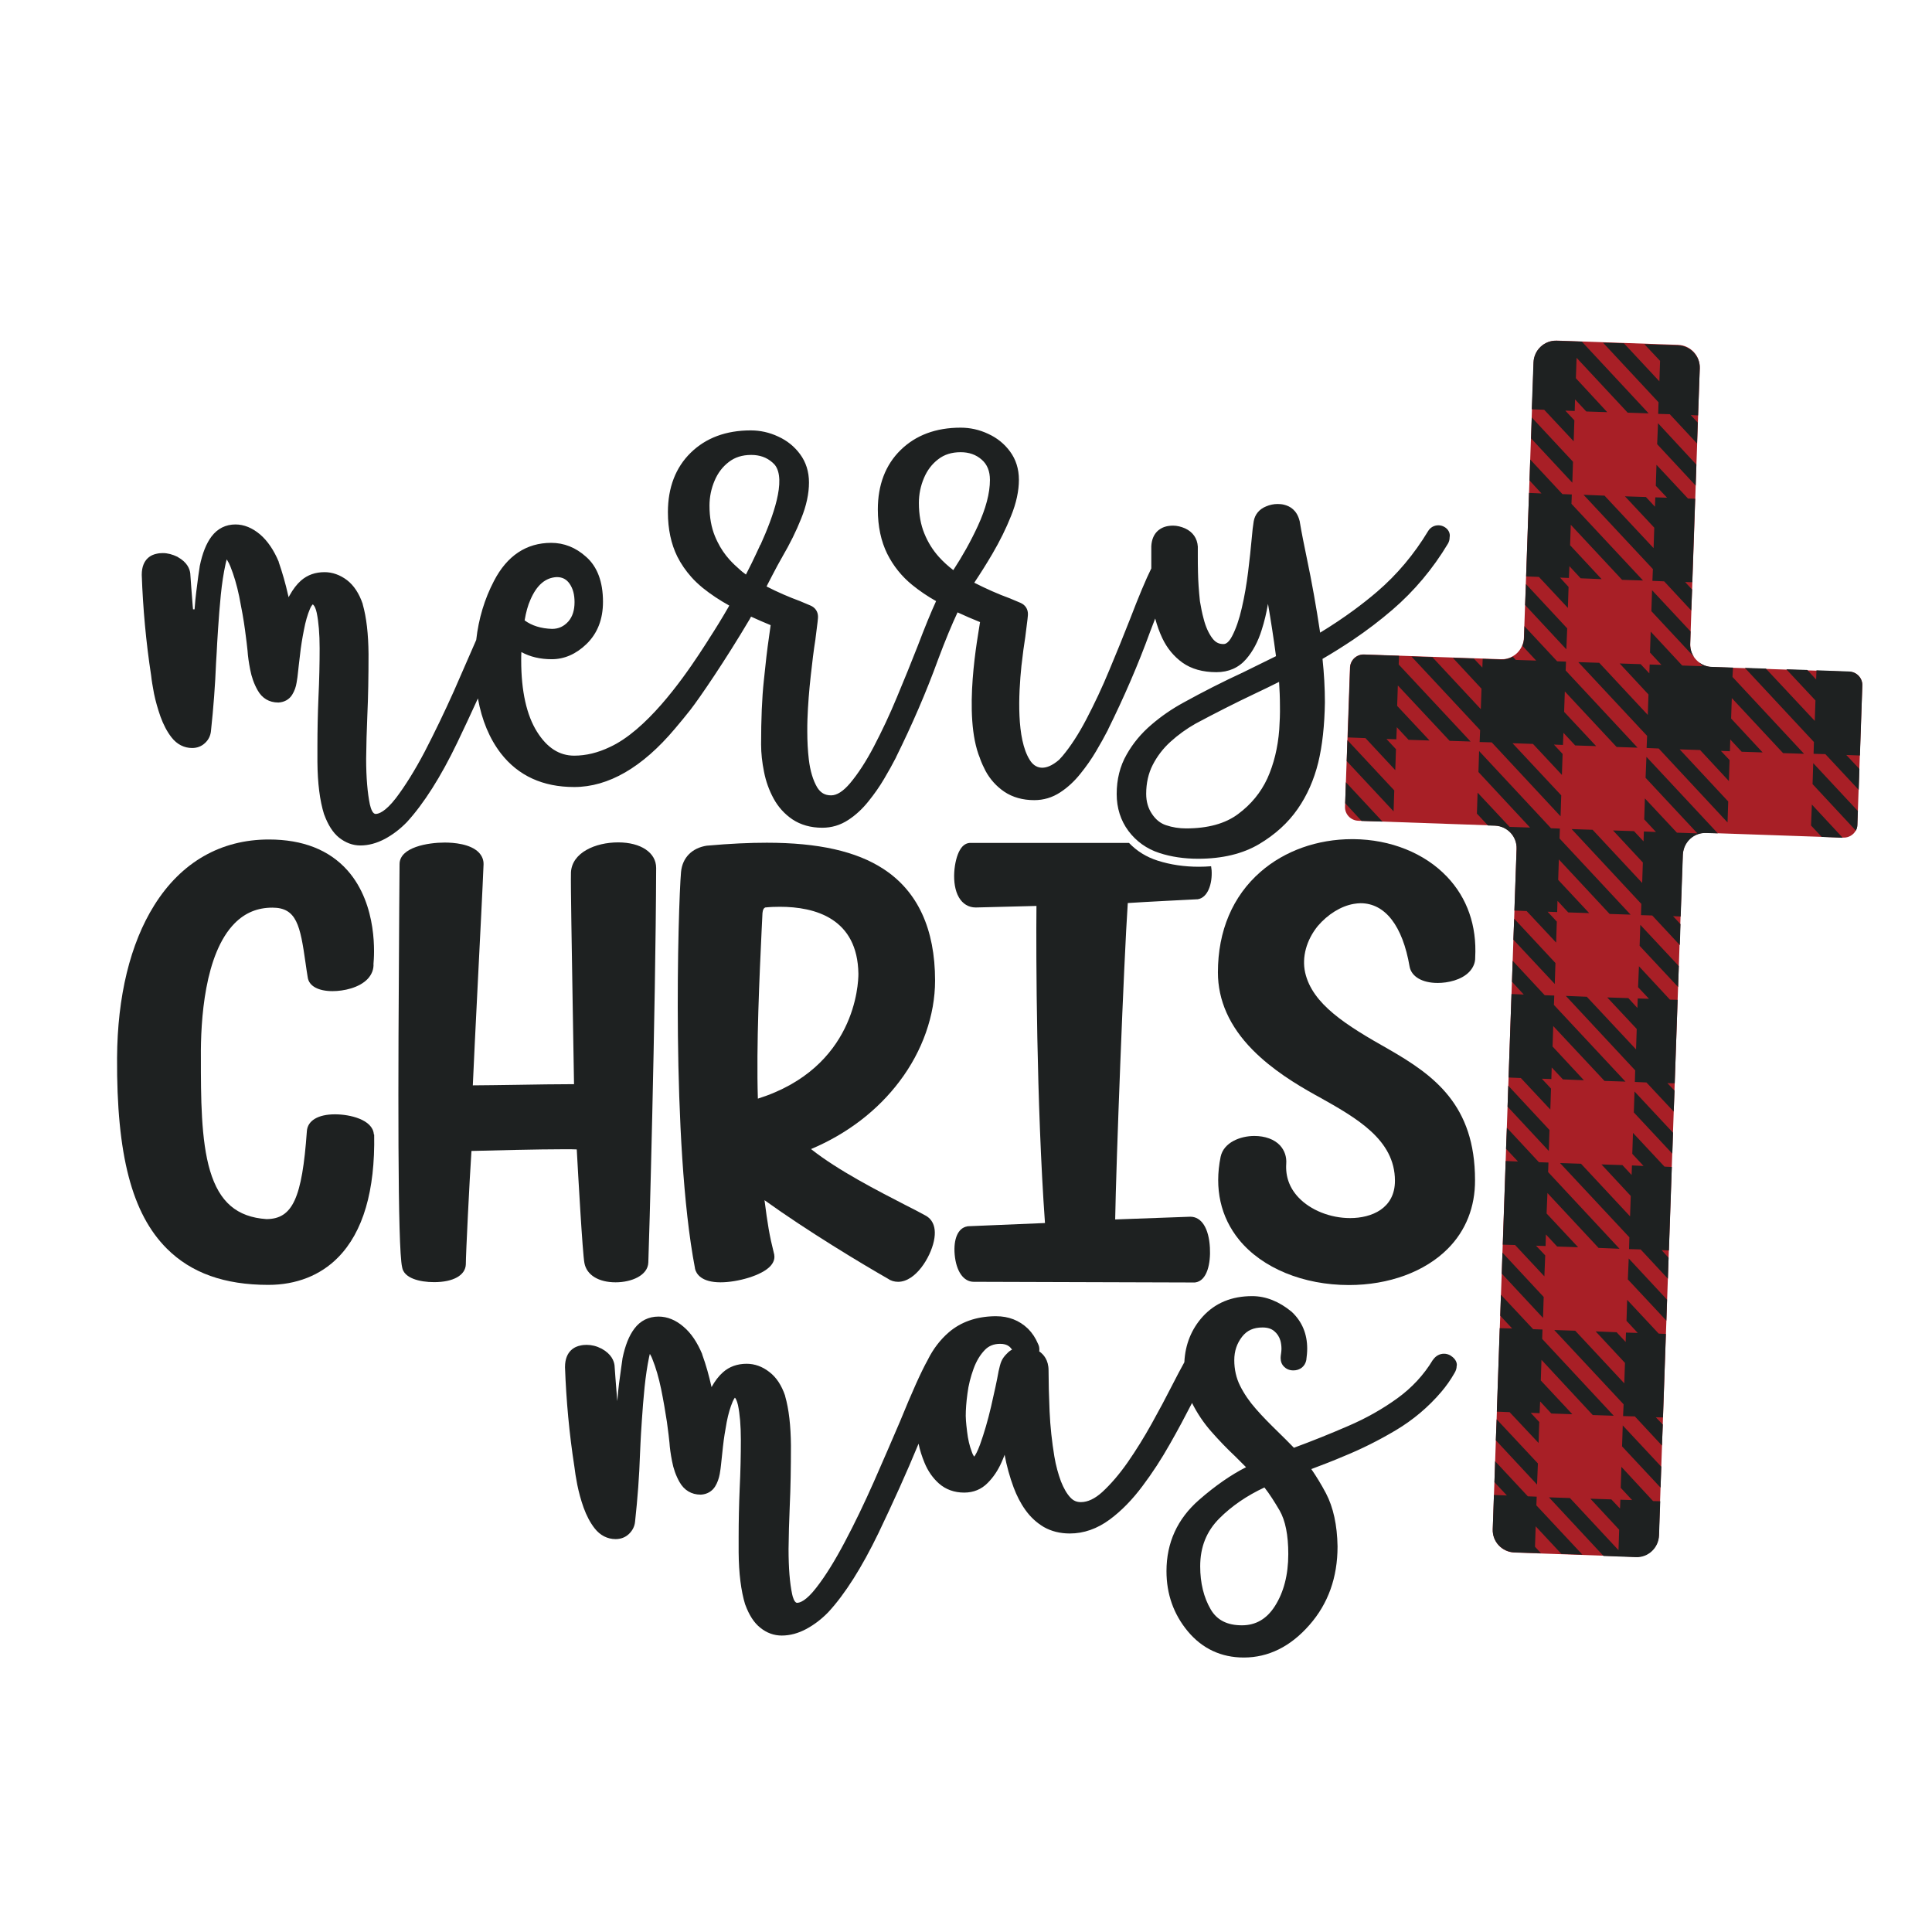 <?xml version="1.0" encoding="utf-8"?>
<!-- Generator: Adobe Illustrator 23.0.3, SVG Export Plug-In . SVG Version: 6.00 Build 0)  -->
<svg version="1.1" id="Layer_1" xmlns="http://www.w3.org/2000/svg" xmlns:xlink="http://www.w3.org/1999/xlink" x="0px" y="0px"
	 viewBox="0 0 1133.9 1133.9" style="enable-background:new 0 0 1133.9 1133.9;" xml:space="preserve">
<style type="text/css">
	.st0{fill:#1E2121;}
	.st1{fill:#A81F26;}
	.st2{fill:#F2F1F2;}
	.st3{fill:#DD353A;}
	.st4{fill:#CFCFCE;}
	.st5{fill:#1D2121;}
	.st6{fill:none;}
	.st7{fill:#AA1F23;}
	.st8{fill:#FDFEFE;}
	.st9{fill:#EE742C;}
	.st10{fill:#BA5234;}
	.st11{fill:#ED1C24;}
	.st12{fill:#C42C3A;}
	.st13{fill:#058743;}
	.st14{fill:#0F4D70;}
	.st15{fill-rule:evenodd;clip-rule:evenodd;fill:#C42C3A;}
	.st16{fill-rule:evenodd;clip-rule:evenodd;fill:#1E2121;}
	.st17{fill:#E8E8E8;}
	.st18{fill:#186634;}
	.st19{fill:#BF2730;}
	.st20{fill:#B47A48;}
	.st21{fill:#3E1E14;}
	.st22{fill:#DBAD5D;}
	.st23{fill:#B84947;}
	.st24{fill:#C3976E;}
	.st25{fill:#9D2023;}
	.st26{fill:#3C2517;}
	.st27{fill:#4A3A31;}
	.st28{fill:#EDAD4F;}
	.st29{fill:#F8C018;}
</style>
<g>
	<path class="st0" d="M851.5,795.7l-0.1-0.1c-1.2-0.7-2.5-1.1-3.9-1.1c-2.5,0-4.8,1.2-6.4,3.5l-0.1,0.1l-0.1,0.1
		c-5.3,8.8-12.3,16.3-20.7,22.4c-8.7,6.3-18.4,11.8-28.9,16.3c-10.6,4.6-21.3,8.9-31.9,12.8c-3.1-3.2-6.3-6.4-9.5-9.5
		c-4.5-4.4-8.9-8.8-12.8-13.3c-3.8-4.3-6.9-8.8-9.3-13.6c-2.2-4.4-3.4-9.5-3.4-15c0-5.3,1.5-9.8,4.6-13.8c2.9-3.7,6.7-5.4,12-5.4
		c2.9,0,5.1,0.7,6.8,2.1c1.8,1.5,3,3.3,3.7,5.7c0.4,1.5,0.6,3.1,0.6,4.7c0,0.8-0.1,1.7-0.2,2.5c-0.2,1.3-0.3,2.2-0.3,2.9
		c0,2.1,0.7,3.9,2.1,5.2c1,1,2.7,2.1,5.4,2.1c3.9,0,6.9-2.4,7.6-6.2l0-0.2c0.3-2.2,0.5-4.3,0.5-6.4c0-8.6-3-15.8-8.9-21.4l-0.1-0.1
		l-0.1-0.1c-7.4-6.1-15.2-9.2-23.2-9.2c-12,0-21.7,4-29,12c-6.6,7.3-10.3,16.3-10.8,26.8c-2,3.6-4.5,8.3-7.3,13.8
		c-3.5,6.9-7.5,14.4-11.9,22.3c-4.4,7.9-9.1,15.5-14.1,22.7c-4.9,7-9.9,12.8-14.9,17.4c-4.3,3.9-8.5,5.9-12.5,5.9
		c-2.5,0-4.4-0.8-6.1-2.6c-2.2-2.3-4-5.5-5.6-9.5c-1.6-4.3-3-9.3-3.9-14.7c-1.4-8.5-2.4-17.4-2.8-26.5c-0.4-9.2-0.6-17.3-0.6-24
		c0-6.1-2.9-9.4-5.5-11.2c0.1-0.4,0.1-0.7,0.1-1.1c0-1.1-0.2-2.1-0.7-3.1c-1.5-3.6-3.5-6.6-5.9-9l-0.1-0.1
		c-5.1-4.9-11.4-7.3-18.7-7.3l-0.9,0c-10.8,0.2-19.8,3.4-26.8,9.4c-5.1,4.4-9.2,9.8-12.3,16c0,0.1-0.1,0.1-0.1,0.2l-0.1,0.2
		c-3.8,6.8-9.1,18.6-16.2,36c-4.7,11-9.9,23-15.4,35.5c-5.5,12.4-11.2,24.3-17,35.2c-5.7,10.8-11.3,19.9-16.7,26.8
		c-6,7.8-9.7,8.9-11.3,8.9c-1.6,0-2.6-3.6-2.9-5.1c-1.4-6.6-2.1-15.5-2.1-26.5c0.1-7.8,0.3-16.3,0.7-25.2
		c0.5-10.5,0.7-22.5,0.7-35.5c-0.1-11.6-1.2-21.4-3.4-29l0-0.1l0-0.1c-2.1-6.2-5.2-10.9-9.3-14c-4.1-3.2-8.6-4.8-13.3-4.8
		c-5.5,0-10.2,1.7-13.9,5c-2.5,2.2-4.7,5.1-6.7,8.7c-1.5-6.8-3.3-13.2-5.5-19.2l0-0.1l0-0.1c-2.9-6.9-6.5-12.3-10.9-16
		c-4.6-4-9.6-6-14.7-6c-5.8,0-10.7,2.4-14.2,7.1c-3.1,4.1-5.4,9.8-7,17.6l0,0.2c-0.4,2.4-1,7.3-2,14.5c-0.4,2.9-0.7,6.4-1,10.2
		c-0.1-0.7-0.1-1.4-0.2-2.1c-0.7-8.9-1.2-15.1-1.4-18.4l0-0.1l0-0.1c-0.3-2.9-1.9-6.9-7.5-10l-0.2-0.1c-2.9-1.5-5.8-2.2-8.7-2.2
		c-1.2,0-2.5,0.1-3.7,0.4c-2.7,0.5-9,2.8-9,12.6l0,0.2c0.7,19.4,2.5,39,5.5,58.3c0.3,2.8,0.9,6.4,1.7,10.6c0.9,4.4,2.1,8.9,3.7,13.4
		c1.7,4.7,3.9,8.9,6.5,12.2c3.2,4.1,7.5,6.3,12.3,6.3c3,0,5.7-1,7.8-3c2-1.9,3.3-4.3,3.6-7.1c1.5-13.8,2.5-27.1,2.9-39.6
		c0.1-1.7,0.2-3.9,0.3-6.6c0.1-2.8,0.4-7.3,0.8-13.4c0.4-6.1,0.9-12.7,1.6-19.5c0.7-6.7,1.6-12.6,2.6-17.4c0.2-0.8,0.3-1.5,0.5-2.1
		c0.4,0.7,1,1.7,1.5,3.1c2,4.9,3.7,10.8,5.1,17.5c1.4,6.9,2.5,13.4,3.4,19.3c0.8,5.9,1.3,10,1.5,12.2c0.2,3.1,0.7,6.7,1.5,10.8
		c0.8,4.4,2.3,8.6,4.4,12.3c2.7,4.8,7,7.4,12.4,7.4l0.2,0c3.5-0.2,6.5-1.9,8.3-4.8c1.3-2.1,2.2-4.6,2.7-7.3c0.4-2.3,0.6-3.9,0.7-4.9
		c0.3-2.6,0.7-6.3,1.2-11.2c0.5-4.7,1.3-9.5,2.2-14.4c0.9-4.7,2.1-8.7,3.5-12c0.6-1.3,1-2,1.3-2.3c0.5,0.4,1.2,1.8,1.8,4.3
		c1.1,5.2,1.7,12.1,1.7,20.5c0,8.8-0.2,18.4-0.7,28.7c-0.4,9.6-0.6,19.1-0.6,28.2l0,9.1c0.1,12.3,1.4,22.6,3.8,30.5l0.1,0.2
		c2.2,6,5.1,10.6,8.8,13.5c3.8,3.1,8.1,4.6,12.6,4.6c4.8,0,9.7-1.3,14.5-3.9c4.6-2.5,8.8-5.7,12.7-9.7l0.1-0.1
		c9.9-10.7,19.7-26.3,29.4-46.3c8.6-18,16.6-35.6,23.6-52.6c0.8,3.9,2,7.6,3.5,11.2c2,4.9,4.9,9,8.5,12.2c4,3.5,9,5.3,14.8,5.3
		c5.4,0,10.1-1.9,13.8-5.7c3.2-3.2,6-7.3,8.1-12.1c0.6-1.4,1.3-2.9,1.8-4.4c1.2,6.5,3,13,5.3,19.2c1.8,4.8,4.1,9.3,6.9,13.2
		c3,4.2,6.6,7.5,10.8,10c4.4,2.5,9.5,3.8,15.3,3.8c8.2,0,16.1-2.8,23.4-8.2c6.9-5.1,13.3-11.7,19.2-19.6c5.8-7.7,11.2-16,16.1-24.7
		c4.8-8.4,9.1-16.5,13-24.1c3,6,6.8,11.7,11.4,16.9c4.4,5,9.1,9.9,14,14.5c2.1,2.1,4.2,4.2,6.3,6.3c-8.7,4.4-18,10.8-27.6,19.2
		c-12.7,11.1-19.1,25.1-19.1,41.8c0,13.5,4.2,25.3,12.5,35.3c8.5,10.2,19.6,15.4,32.9,15.4c14.4,0,27.4-6.4,38.5-19.1
		c11-12.5,16.5-27.9,16.5-46.1c-0.2-12.5-2.5-23-6.8-31.2c-2.8-5.3-5.7-10-8.6-14.2c6.4-2.4,12.9-4.9,19.2-7.6
		c10.3-4.2,20.5-9.3,30.4-15.2c10.1-6,19.1-13.6,26.6-22.4c2.9-3.4,5.6-7.2,7.8-11.1c0.8-1.3,1.3-2.7,1.3-4.1
		C855.3,800.5,854.8,797.8,851.5,795.7z M748.2,942.7c-4.8,7.5-11.2,11.2-19.3,11.2c-8.6,0-14.6-3-18.3-9.3
		c-4.1-7-6.2-15.5-6.2-25.3c0-11.4,3.7-20.6,11.3-28.2c7.2-7.2,16.1-13.3,26.4-18.1c3,3.8,5.9,8.4,8.9,13.5
		c3.4,5.9,5.1,14.5,5.1,25.6C756.1,924.3,753.4,934.6,748.2,942.7z M571.8,854.9c-0.5-0.6-1-1.5-1.4-2.7c-1.4-3.6-2.3-7.6-2.8-11.9
		c-0.7-5.6-0.8-8.2-0.8-9.3c0-3.6,0.3-8,1-13.1c0.6-5,1.9-9.9,3.6-14.6c1.6-4.4,3.8-8.1,6.6-11c2.3-2.4,5.3-3.6,9-3.6
		c2.2,0,3.9,0.5,5.1,1.4c0.7,0.5,1.3,1.2,1.9,2c-1,0.5-2,1.2-2.8,2.1c-1.6,1.5-2.8,3.1-3.5,4.8c-0.6,1.4-1.1,3.4-1.7,6.1l0,0.1
		c-0.9,5.1-2.4,11.9-4.3,20.2c-1.9,8.2-4.1,15.7-6.5,22.4C573.7,851.9,572.5,853.9,571.8,854.9z"/>
	<g>
		<path class="st0" d="M219.4,665.8l0-0.2c-0.8-8.5-14-11.6-22.8-11.6c-9.9,0-16.1,3.7-16.5,9.9c-2.8,39.4-8.4,51.5-23.7,51.6
			c-17.4-1.2-27.6-10-33.1-28.3c-5.4-18-5.4-43.6-5.4-66.3c-0.2-21.9,2.1-61.2,19.9-79.1c6.1-6.1,13.3-9.1,22.1-9.1
			c14.2,0,16.3,10.5,19.4,32.3c0.4,2.8,0.8,5.7,1.3,8.6c0.7,5.1,6.2,8.1,14.6,8.1c6.4,0,15.7-1.9,20.7-7.3c2.3-2.5,3.5-5.6,3.3-8.8
			c0.4-4.2,2.8-34.4-15.3-54.8c-10.7-12-26.2-18.1-46.1-18.1c-28.2,0-51.4,13.3-67.2,38.5c-14.2,22.6-21.7,53.6-21.9,89.7
			c-0.3,56.9,8.7,91.4,29.2,111.9c14.3,14.3,33.8,21.3,59.6,21.3c16.4,0,30.6-5.6,40.9-16.1c14.7-14.9,21.8-39.2,21.2-72.1
			L219.4,665.8z"/>
		<path class="st0" d="M362.8,494.4c-13.4,0-27.1,6-27.7,17.6l0,0.1c-0.2,8.1,0.5,44.6,1,76.8c0.3,19.2,0.7,38.9,0.8,47.4
			c-9.6,0-22.2,0.2-34.4,0.4c-9.4,0.1-18.5,0.3-25,0.3c0.4-10.4,1.7-35.4,2.9-59.8c1.4-28,2.9-57,3.4-69.8c0.1-2.7-0.9-5.1-2.8-7.1
			c-4.9-5-14.6-5.8-20-5.8c-9.8,0-26.5,2.7-26.5,12.7c0,4.2-0.1,13.7-0.2,26.9c-0.7,102.1-1,198,1.7,209.6c1,6.5,10.3,8.8,18.8,8.8
			c11.2,0,18.4-4,18.6-10.5l0-0.2c0-5.5,2.1-48.3,3.3-66.3c12.3-0.3,38.8-1,54.2-1c3.5,0,5.9,0,7.6,0.1c0.8,14.6,3.4,61.2,4.5,66.7
			c1.3,7,8.3,11.3,18.3,11.3c9.3,0,18.9-4,19.2-11.6c0.3-5.2,4.3-147.4,4.6-231.6C385.1,500.4,376.1,494.4,362.8,494.4z"/>
		<path class="st0" d="M527.9,634.7c13.5-17.8,20.9-38.9,20.9-59.2c0-30.3-10.2-52.4-30.3-65.5c-15.9-10.4-38.3-15.4-68.4-15.4
			c-10.2,0-21.3,0.5-34.9,1.7l-0.1,0l-0.1,0c-8.8,1.3-14.5,7-15.3,15.5c-1.7,19.5-5.9,159.2,8.2,232.6l0,0.1l0,0.1c0.7,3,3.7,8,15,8
			c9.9,0,24.4-4,29.4-9.7c2.2-2.5,2.4-4.8,2.1-6.4l0-0.3l-0.1-0.3c-2.8-11.1-3.8-17.6-5.6-31.5c25.3,18.2,57.4,37.5,72.3,46
			c1.8,1.3,3.9,1.9,6.1,1.9c10.2,0,18.9-14.1,21-23.9c2.2-10.2-2.7-13.9-5.1-15.1c-3-1.7-7-3.7-11.5-6
			c-16.1-8.3-39.6-20.3-55.5-32.9C497.3,665.4,515.1,651.7,527.9,634.7z M444.8,644.8c-1-31.1,1-73,2.2-98.7
			c0.2-3.8,0.4-7.3,0.5-10.2c0.2-2.2,0.8-2.9,1.6-3.3c2.9-0.3,5.8-0.4,8.6-0.4c20.7,0,45.6,6.8,46.1,39.3
			C503.8,577.3,502.1,626.7,444.8,644.8z"/>
		<path class="st0" d="M794.5,530.5c1.3-0.2,2.7-0.4,4-0.4c14.4,0,24.7,13.2,28.8,37.2c1.1,5.9,7.4,9.6,16.5,9.6
			c5.9,0,13.9-1.7,18.5-6.5c2.3-2.4,3.6-5.4,3.5-8.5c1-18.6-4.7-34.9-16.5-47.3c-13.2-13.9-33.1-21.9-54.9-22.1c-0.3,0-0.5,0-0.8,0
			c-20.4,0-39.6,6.8-53.8,19.2c-16.3,14.2-25,34.6-25,59c0,16.4,6.8,31.7,20.3,45.4c11.5,11.7,25.7,20.3,36.8,26.5l2.2,1.2
			c21.9,12.3,44.6,25,44.6,49.2c0,16.2-13.6,21.9-26.3,21.9c-11.6,0-23.2-4.6-30.3-12.1c-5.3-5.6-7.7-12.3-7.2-19.8
			c0.3-4.1-1-7.8-3.6-10.7c-3.3-3.6-8.8-5.6-15.1-5.6c-8.3,0-18,3.8-19.8,12.2c-3.8,18.6,0,35.4,10.8,48.7
			c13.6,16.7,37.8,26.6,64.5,26.6c23.4,0,44.6-7.8,58-21.3c10.6-10.6,16.1-24.6,16-40.3c0-44-23.9-61.4-50.7-76.8
			c-25.2-14.2-44.8-26.5-49-45c-2-9,0.7-19,7.4-27.3C779.3,536.6,787,531.8,794.5,530.5z"/>
		<path class="st0" d="M702.4,527.8l0.2,0l0.2,0c6.1-0.8,8.8-9.2,8.3-17c-0.1-0.8-0.2-1.6-0.3-2.4c-2.3,0.2-4.7,0.3-7.2,0.3
			c-8.6,0-16.7-1.2-24.2-3.6c-6.6-2.1-12.2-5.6-16.8-10.4h-93c-1.8,0-4.3,0.7-6.3,4.3c-3.3,5.7-5.2,19.7-0.5,27.7
			c2.2,3.8,5.7,5.9,9.8,5.9c0.1,0,0.2,0,0.3,0l35.4-0.9c-0.3,27.7,0,116.5,5,186.1l-45.4,1.9l-0.3,0.1c-5.3,0.9-8.1,7.3-7.3,16.5
			c0.9,9.9,5.2,16,11.2,16c0.2,0,0.3,0,0.5,0c7.3,0,127.5,0.4,128.9,0.4h0.2l0.2,0c7.3-0.8,9.3-11.5,8.8-20.4
			c-0.6-11.4-4.9-18.2-11.5-18.2h-0.1l-44,1.6c0.5-31.5,5.1-152.4,7.4-185.7C672.3,529.3,696.6,528.1,702.4,527.8z"/>
	</g>
	<path class="st0" d="M847.8,309.3c-1.2-0.7-2.4-1-3.6-1c-2.6,0-4.8,1.3-6.1,3.5c-8.1,13.4-18.1,25.4-29.9,35.5
		c-4.3,3.7-8.9,7.3-13.5,10.7c-6.4,4.7-13,9.1-19.9,13.3c-2.3-15.3-4.9-29.8-7.7-43.1c-1.7-8.2-3.2-15.6-4.3-22.2l0-0.2l-0.1-0.2
		c-1.6-6.3-5.7-8.5-8.8-9.3c-1.4-0.4-2.8-0.5-4.1-0.5c-2.3,0-4.6,0.5-6.7,1.4c-4,1.6-6.6,4.7-7.3,8.8c-0.4,2.3-0.8,5.7-1.2,10.4
		c-0.5,5.6-1.2,12.1-2.1,19.4c-0.9,7.2-2.1,14.3-3.7,21.1c-1.5,6.6-3.4,12.1-5.7,16.5c-2.4,4.6-4.4,4.6-5.1,4.6
		c-2.7,0-4.6-1-6.4-3.3c-2.2-2.9-4-6.8-5.2-11.6c-0.9-3.2-1.5-6.5-2.1-9.9c0-0.2-0.1-0.5-0.1-0.7c-0.6-5.8-1-11.4-1.1-16.7
		c-0.1-3.5-0.1-6.6-0.1-9.3v-5.6l0-0.1c-0.3-4.8-2.9-8.6-7.5-10.7c-2.3-1-4.7-1.6-7-1.6c-1.7,0-3.3,0.2-4.9,0.7
		c-2.8,0.9-7.5,3.6-7.9,11.4l0,0.1v9.5c0,1.1,0,2.2,0,3.4c-3.3,6.7-7.4,16.5-12.5,29.8c-3.7,9.5-7.8,19.5-12.1,29.8
		c-4.2,10.2-8.8,19.9-13.5,28.9c-4.6,8.8-9.3,16-14,21.6c-0.7,0.8-1.4,1.5-2,2.2c-8.3,7.2-14.2,5.2-17.3,0
		c-7.7-12.3-6.6-37.9-4.8-55.3c0,0,0,0,0,0c0-0.2,0.1-0.4,0.1-0.7c0.7-6.3,1.4-11.4,1.9-14.4c0.1-0.7,0.2-1.4,0.3-2l0-0.1
		c1.3-9.9,1.5-12.1,1.5-13c0-3-1.6-5.4-4.4-6.6l-5.7-2.4l-0.2-0.1c-7.2-2.6-14.3-5.8-21.2-9.3c3.6-5.4,7.2-11.1,10.6-16.9
		c4.4-7.5,8.1-15,11-22.3c3.1-7.6,4.6-14.8,4.6-21.2c0-6.4-1.8-12-5.2-16.6c-3.3-4.5-7.6-8-12.9-10.4c-5.1-2.4-10.5-3.6-16.1-3.6
		c-14.5,0-26.3,4.4-35.2,13.1c-8.9,8.7-13.4,20.5-13.4,34.9c0,10,1.9,18.7,5.5,26c3.6,7.2,8.6,13.4,14.8,18.4
		c4.2,3.4,8.9,6.6,13.9,9.4c-3,6.5-6.6,15.3-10.9,26.6c-3.7,9.5-7.8,19.5-12.1,29.8c-4.2,10.2-8.8,19.9-13.5,28.9
		c-4.6,8.8-9.3,16-14,21.6c-4,4.7-7.7,7.1-11.1,7.1c-3.7,0-6.2-1.5-8.2-4.7c-2.4-4.1-4.1-9.6-4.9-16.4c-0.6-5.1-0.9-10.6-0.9-16.5
		c0-2.3,0-4.7,0.1-7.1c0.3-8.5,1-17,1.9-25.2c0.9-8.3,1.8-15.6,2.8-21.8l0-0.1c1.3-9.9,1.5-12.1,1.5-13c0-3-1.6-5.4-4.4-6.6
		l-5.7-2.4l-0.2-0.1c-6.8-2.5-13.5-5.4-19.9-8.7c0.3-0.5,0.5-1,0.7-1.4c1-1.9,1.9-3.7,2.8-5.4c2.1-4.1,4-7.5,5.3-9.8
		c0.2-0.3,0.4-0.6,0.5-0.9c4.4-7.5,8.1-15,11-22.3c3.1-7.6,4.6-14.8,4.6-21.2c0-6.4-1.8-12-5.2-16.6c-3.3-4.5-7.6-8-12.9-10.4
		c-5.1-2.4-10.5-3.6-16.1-3.6c-14.5,0-26.3,4.4-35.2,13.1c-8.9,8.7-13.4,20.5-13.4,34.9c0,10,1.9,18.7,5.5,26c2.2,4.4,5,8.4,8.2,12
		c2,2.3,4.3,4.4,6.7,6.4c4.7,3.8,10,7.3,15.6,10.4c0,0,0,0,0,0c-0.1,0.2-0.2,0.4-0.3,0.6c-3.9,6.8-7.8,13.1-11.5,18.8l0,0
		c-0.1,0.1-0.1,0.2-0.2,0.3c-0.1,0.2-0.3,0.4-0.4,0.7c-1.2,1.8-3,4.7-5.4,8.3c-10.4,15.7-31.1,44.7-52.4,54.4
		c-6.9,3.3-13.9,5-20.8,5c-8.7,0-15.9-4.6-21.8-14c-6.1-9.7-9.3-23.8-9.3-41.9c0-1.7,0-3.3,0.1-4.9c5.1,2.8,11.1,4.2,17.8,4.2
		c7.4,0,14.3-3,20.4-8.9c6.5-6.3,9.7-14.6,9.7-24.8c0-11.7-3.3-20.6-9.9-26.4c-6.1-5.5-13-8.2-20.5-8.2c-14.5,0-25.9,7.5-33.6,22.4
		c-5.5,10.5-9,22.1-10.4,34.6c-4.1,9.5-8.5,19.5-13.1,30c-5.6,12.5-11.4,24.5-17.2,35.7c-5.8,11-11.5,20.1-16.9,27.2
		c-6.2,8-10.1,9.2-11.8,9.2c-1.8,0-2.8-3-3.4-5.5c-1.4-6.7-2.2-15.8-2.2-26.9c0.1-7.9,0.3-16.5,0.7-25.5c0.5-10.7,0.7-22.7,0.7-35.9
		c-0.1-11.7-1.2-21.5-3.4-29.2l0-0.1l0-0.1c-2.1-6.2-5.2-10.9-9.2-14c-4.1-3.1-8.6-4.7-13.2-4.7c-5.4,0-10,1.6-13.8,4.9
		c-2.5,2.2-4.7,5.1-6.7,8.7l-0.6,1.1l-0.3-1.2c-1.5-6.8-3.4-13.3-5.5-19.4l0-0.1l0-0.1c-2.9-6.9-6.6-12.3-10.9-16
		c-4.6-3.9-9.5-5.9-14.5-5.9c-5.7,0-10.5,2.4-14,7c-3.1,4.1-5.4,9.8-7,17.6l0,0.2c-0.4,2.4-1.1,7.3-2,14.7c-0.4,3-0.7,6.4-1,10.3
		l-0.9,0l-0.2-2.1c-0.7-9-1.2-15.3-1.4-18.6l0-0.1l0-0.1c-0.3-2.8-1.8-6.7-7.4-9.8l-0.1-0.1c-2.9-1.4-5.8-2.2-8.6-2.2
		c-1.2,0-2.5,0.1-3.7,0.4c-2.6,0.5-8.7,2.7-8.7,12.3l0,0.2c0.7,19.6,2.5,39.4,5.5,58.9c0.3,2.9,0.9,6.4,1.7,10.7
		c0.9,4.4,2.2,8.9,3.8,13.5c1.7,4.7,3.9,8.9,6.5,12.2c3.2,4.1,7.4,6.2,12.1,6.2c2.9,0,5.5-1,7.5-2.9c2-1.8,3.2-4.2,3.5-6.9
		c1.5-13.9,2.5-27.4,3-40c0.1-1.7,0.2-3.9,0.4-6.7c0.1-2.8,0.4-7.3,0.8-13.6c0.4-6.2,0.9-12.8,1.6-19.8c0.7-6.8,1.6-12.7,2.7-17.7
		c0.2-0.8,0.3-1.5,0.5-2.1l0.3-1l0.5,0.9c0.5,0.8,1.1,1.9,1.6,3.2c2,5,3.8,10.9,5.2,17.7c1.4,7,2.6,13.6,3.4,19.6
		c0.8,6,1.3,10.1,1.5,12.3c0.2,3.1,0.7,6.7,1.5,10.8c0.8,4.4,2.3,8.6,4.4,12.3c2.6,4.7,6.8,7.2,12.1,7.2l0.1,0l0.1,0
		c3.4-0.2,6.3-1.8,8-4.6c1.3-2.1,2.2-4.5,2.6-7.2c0.4-2.3,0.6-3.9,0.7-5c0.3-2.7,0.7-6.5,1.3-11.3c0.5-4.7,1.3-9.6,2.3-14.6
		c0.9-4.8,2.1-8.9,3.5-12.2c0.6-1.4,1.1-2.1,1.4-2.4l0.3-0.3l0.3,0.3c0.7,0.6,1.5,2.3,2,4.7c1.1,5.3,1.7,12.3,1.7,20.8
		c0,8.9-0.2,18.6-0.7,29c-0.4,9.7-0.6,19.3-0.6,28.5l0,9.2c0.1,12.4,1.4,22.7,3.9,30.7l0.1,0.2c2.2,6,5.1,10.6,8.7,13.5
		c3.8,3,8,4.6,12.5,4.6c4.8,0,9.6-1.3,14.5-3.9c4.6-2.5,8.8-5.7,12.7-9.7l0.1-0.1c9.9-10.8,19.9-26.5,29.6-46.7
		c4.2-8.7,8.2-17.4,12.1-25.9c2.3,12.8,6.8,23.6,13.5,32.3c10.2,13.1,24.6,19.7,43,19.7c20.1,0,40-11.5,59.1-34.2
		c3.2-3.8,6.3-7.5,9.1-11.1c5.3-6.8,20.5-29,34.8-53.2c0.3-0.5,0.5-1,0.8-1.5c3.7,1.7,7.6,3.4,11.5,5c-0.3,2.2-0.6,4.6-1,7.2
		c-1,6.8-2,15.3-3,25.4c-1.1,10.2-1.6,22.7-1.6,37.4c0,5.2,0.6,10.6,1.7,16c1.1,5.7,3,10.9,5.6,15.7c2.7,5,6.5,9.2,11.1,12.3
		c4.8,3.2,10.7,4.9,17.5,4.9c5.5,0,10.6-1.5,15.3-4.6c4.3-2.8,8.3-6.5,11.8-10.9c3.4-4.2,6.5-8.6,9.2-13.2c2.6-4.4,5-8.7,7-12.6
		l0-0.1c9.3-18.8,17.7-38.1,24.7-57.4c4.3-11.5,8.2-20.8,11.4-27.6c4.3,2,8.7,3.9,13.2,5.7c-1,7.2-10.5,54.9,0,80c0,0,0,0,0,0.1
		c0.9,2.5,2,4.9,3.2,7.2c2.7,5,6.5,9.2,11.1,12.3c4.8,3.2,10.7,4.9,17.5,4.9c5.5,0,10.6-1.5,15.3-4.6c4.3-2.8,8.3-6.5,11.8-10.9
		c3.4-4.2,6.5-8.6,9.2-13.2c2.6-4.4,5-8.7,7-12.6l0-0.1c9.3-18.8,17.7-38.1,24.7-57.4c1-2.7,2-5.3,3-7.8c1.1,4.1,2.5,8,4.2,11.6
		c2.8,5.9,6.8,10.7,11.8,14.3c5.2,3.7,11.9,5.6,19.9,5.6c7.2,0,13.1-2.6,17.5-7.7c3.9-4.5,7-10.3,9.1-17.1
		c1.6-4.9,2.8-10.1,3.7-15.3c1.7,9.8,3.3,20.1,4.7,30.7c-6.4,3.2-12.9,6.4-19.3,9.5c-11.9,5.5-23.7,11.5-35.1,17.8
		c-6.6,3.6-12.9,7.9-18.7,12.9c-6,5.1-10.9,11-14.6,17.6c-3.9,6.8-5.8,14.6-5.8,23.1c0,8.2,2.3,15.5,6.9,21.7
		c4.6,6.1,10.7,10.5,18.1,12.9c7,2.3,14.7,3.4,22.8,3.4c14.2,0,26.2-2.9,35.8-8.6c9.4-5.6,17-12.5,22.6-20.6
		c5.6-8,9.6-17.2,12.1-27.3c2.4-9.9,3.7-21.8,3.9-35.3c0-8.4-0.5-17-1.4-25.5c6.2-3.6,12.2-7.4,17.9-11.2c8.3-5.6,16-11.5,23.1-17.6
		c12.8-11,23.8-24.1,32.6-38.8c0.7-1.2,1-2.4,1-3.7C851.3,312.9,850,310.6,847.8,309.3z M311.3,352c3.7-8.6,8.8-13,15.5-13.3
		c3.3,0,5.7,1.3,7.5,3.9c2,2.9,2.9,6.4,2.9,10.8c0,4.8-1.2,8.5-3.6,11.3c-2.6,2.9-5.7,4.4-9.6,4.4c-6.5-0.2-11.9-1.9-16.1-5
		C308.7,359.4,309.8,355.3,311.3,352z M445.8,320.7c-0.7,1.5-1.4,3-2.1,4.5c-1.6,3.5-3.4,7.1-5.3,10.8c-0.2,0.5-0.4,0.9-0.6,1.2
		c-1.8-1.3-3.1-2.4-3.5-2.8c-2.2-1.9-4.3-3.9-6.2-6c-2.7-3-5.1-6.5-7-10.4c-0.5-1.1-1.1-2.2-1.5-3.3c-2.1-5.1-3.2-11.1-3.2-17.9
		c0-5.1,1-10,3-14.7c1.9-4.5,4.7-8.2,8.4-11c3.5-2.7,7.8-4.1,13.1-4.1c4.9,0,9,1.4,12.4,4.4c0.6,0.5,1,1,1.5,1.5
		c6.8,8.8-1.1,30.5-8.4,46.7C446.1,319.9,445.9,320.3,445.8,320.7z M559.5,334.6c-3-2.3-5.9-4.9-8.5-7.8c-3.5-3.9-6.4-8.5-8.5-13.7
		c-2.1-5.1-3.2-11.1-3.2-17.9c0-5.1,1-10,3-14.7c1.9-4.5,4.7-8.2,8.4-11c3.5-2.7,7.8-4.1,13.1-4.1c4.9,0,9,1.4,12.4,4.4
		c3.2,2.8,4.8,6.7,4.8,11.9c0,7.7-2.4,16.8-7.1,27C569.7,317.8,564.8,326.5,559.5,334.6z M750.8,428.1c-0.8,10.7-3.2,20.4-7,28.8
		c-3.8,8.2-9.5,15.2-17.2,20.9c-7.5,5.6-17.7,8.4-30.5,8.4c-4,0-8-0.6-11.8-1.9c-3.3-1.1-6-3.3-8.2-6.6c-2.3-3.4-3.4-7.3-3.4-11.8
		c0-6.3,1.3-12,3.8-16.9c2.6-5.1,6.1-9.7,10.4-13.6c4.5-4.1,9.5-7.7,14.8-10.7c11.4-6.1,23-12,34.6-17.5c4.8-2.3,9.7-4.6,14.4-7
		c0.3,4.7,0.5,9.3,0.5,13.8C751.3,418.8,751.1,423.6,750.8,428.1z"/>
	<g>
		<path class="st1" d="M1093,402.4l-2.9,81.5c0,1.3-0.4,2.4-0.9,3.5c-1.4,2.6-4.2,4.3-7.3,4.2l-80.7-2.8c-6.2-0.2-11.6,3.9-13.1,9.7
			c-0.3,1-0.4,1.9-0.5,3l-14,399.5c-0.3,7.3-6.3,12.9-13.6,12.7l-71.2-2.5c-7.2-0.3-12.9-6.3-12.7-13.6l14-399.5
			c0.3-7.3-5.4-13.3-12.7-13.6l-80.3-2.8c-4.4-0.2-7.9-3.9-7.7-8.3l2.9-81.6c0.2-4.4,3.8-7.8,8.2-7.7l80.4,2.8
			c2.5,0.1,4.9-0.5,6.9-1.7c2.5-1.4,4.5-3.7,5.6-6.4c0.6-1.4,1-3,1-4.6l5.7-161.6c0.3-7.2,6.3-12.9,13.6-12.7l71.2,2.5
			c7.2,0.3,12.9,6.3,12.7,13.6L992,377.8c0,1,0.1,2,0.2,3c0.3,1.7,1,3.3,2,4.8c0.8,1.2,1.8,2.2,2.9,3.1c2.1,1.6,4.7,2.7,7.6,2.8
			l80.7,2.8C1089.7,394.3,1093.2,398,1093,402.4z"/>
		<g>
			<path class="st0" d="M973.2,242.9l6.8,0.2l16,17.2l0.4-12.3l-4.1-4.4l4.3,0.2l1-27.5c0.3-7.2-5.4-13.3-12.7-13.6l-19.8-0.7
				l9.2,9.8l-0.4,12l-20.8-22.3l-12.3-0.4l32.6,35L973.2,242.9z"/>
			<polygon class="st0" points="995.6,272.7 973.1,248.4 972.6,260.7 995.2,285 			"/>
			<polygon class="st0" points="941.7,290.9 929.4,290.4 970.1,334 969.8,340.9 976.7,341.2 992.6,358.3 993.1,346 989,341.6 
				993.2,341.7 994.9,292.7 990.7,292.6 972.2,272.8 971.8,285.1 978.4,292.1 971.5,291.9 971.3,297.4 966,291.7 953.7,291.3 
				970.9,309.7 970.5,321.7 			"/>
			<path class="st0" d="M992.2,370.6l-22.6-24.2l-0.4,12.3l25,26.8c-1-1.4-1.6-3-2-4.8c-0.2-1-0.3-2-0.2-3L992.2,370.6z"/>
			<path class="st0" d="M1017.1,391.8l-12.5-0.4c-2.8-0.1-5.5-1.1-7.6-2.8l2.3,2.4l-12-0.4l-18.5-19.9l-0.4,12.3l6.7,7.2l-6.9-0.2
				l-0.2,5.2l-5.1-5.4l-12.3-0.4l16.9,18.2l-0.4,12l-28.5-30.6l-12.3-0.4l40.4,43.3l-0.3,7.1l7.1,0.3l40.4,43.4l0.4-12.3l-28.5-30.6
				l12,0.4l16.9,18.2l0.4-12.3l-5.1-5.4l5.3,0.2l0.2-6.9l6.7,7.2l12.3,0.4l-18.5-19.9l0.4-12l30.1,32.3l12.3,0.4l-42-45.1
				L1017.1,391.8z"/>
			<path class="st0" d="M1093,402.4c0.2-4.4-3.3-8.1-7.7-8.3l-19.2-0.7l-0.2,5.4l-5.2-5.6l-12.3-0.4l17.1,18.3l-0.4,12l-28.7-30.7
				l-12.3-0.4l40.5,43.5l-0.2,6.9l6.9,0.2l19.6,21l0.4-12.3l-7.7-8.2l8,0.3L1093,402.4z"/>
			<path class="st0" d="M868.4,435.5l7.1,0.2l40.4,43.4l0.4-12.3l-28.6-30.6l12,0.4l17,18.2l0.4-12.3l-5.1-5.5l5.3,0.2l0.3-7.1
				l6.9,7.4l12.3,0.4l-18.8-20.1l0.4-12l30.4,32.6l12.3,0.4l-42.2-45.3l0.2-5.2l-5.2-0.2l-19.2-20.6l-0.2,6.9
				c-0.1,1.6-0.4,3.2-1,4.6l8.1,8.7l-12-0.4l-1.7-1.9c-2,1.1-4.4,1.8-6.9,1.7l-10.8-0.4l-0.2,5.1l-5-5.3l-12.3-0.4l16.8,18.1
				l-0.4,12l-28.4-30.5l-12.3-0.4l40.3,43.2L868.4,435.5z"/>
			<polygon class="st0" points="919.8,368.8 895.6,342.8 895.1,355.1 919.3,381.1 			"/>
			<polygon class="st0" points="920.2,356.8 920.6,344.5 915.6,339 920.8,339.2 921.1,332.3 927.7,339.4 940,339.9 921.5,320 
				921.9,308 952,340.3 964.3,340.7 922.3,295.7 922.5,290.2 917,290 898.1,269.7 897.7,282 904.7,289.6 897.4,289.3 895.7,338.3 
				903.2,338.6 			"/>
			<polygon class="st0" points="923.2,271 899,245 898.6,257.3 922.8,283.3 			"/>
			<path class="st0" d="M923.6,259l0.4-12.3l-5.3-5.7l5.5,0.2l0.2-6.8l6.6,7.1l12.3,0.4L924.9,222l0.4-12l30,32.2l12.3,0.4
				l-39.2-42.1l-14.8-0.5c-7.2-0.3-13.3,5.4-13.6,12.7l-1,27.5l7.3,0.3L923.6,259z"/>
			<polygon class="st0" points="790.4,446.7 817.9,476.2 818.3,463.9 790.8,434.4 			"/>
			<path class="st0" d="M821.1,384.9l-20.5-0.7c-4.4-0.2-8.1,3.3-8.2,7.7l-1.4,40.9l10.4,0.4l17.5,18.8l0.4-12.3l-5.6-6l5.8,0.2
				l0.3-7.1l6.9,7.4l12.3,0.4L820,414.3l0.4-12l30.4,32.5l12.3,0.4L820.9,390L821.1,384.9z"/>
			<polygon class="st0" points="952,848.9 974.6,873.1 975,860.8 952.4,836.6 			"/>
			<path class="st0" d="M951.6,860.9l-0.4,12.3l6.7,7.2l-6.9-0.2l-0.2,5.2l-5.1-5.4l-12.3-0.4l16.9,18.2l-0.4,12l-28.5-30.6
				l-12.3-0.4l32,34.4l19,0.7c7.2,0.3,13.3-5.4,13.6-12.7l0.7-20.1l-4.2-0.1L951.6,860.9z"/>
			<path class="st0" d="M965.8,456.5l30.4,32.6l-12-0.4l-18.8-20.1l-0.4,12.3l6.9,7.4l-7.1-0.3l-0.2,5.8l-5.6-6l-12.3-0.4l17.5,18.8
				l-0.4,12l-29.1-31.2l-12.3-0.4l40.9,43.9l-0.2,6.6l6.6,0.2l16.2,17.4l0.4-12.3l-4.4-4.7l4.5,0.2l1.3-36.3c0-1,0.2-2,0.5-3
				c1.6-5.8,6.9-9.9,13.1-9.7l6.9,0.2l-41.9-44.9L965.8,456.5z"/>
			<polygon class="st0" points="1062.9,484.5 1069.2,491.2 1081.5,491.7 1063.4,472.2 			"/>
			<path class="st0" d="M1063.8,460.2l25.4,27.3c0.6-1,0.9-2.2,0.9-3.5l0.3-8l-26.2-28.1L1063.8,460.2z"/>
			<polygon class="st0" points="955.4,750.9 978,775.1 978.4,762.8 955.9,738.6 			"/>
			<polygon class="st0" points="955,762.9 954.6,775.2 961.2,782.3 954.3,782.1 954.1,787.6 948.8,781.9 936.5,781.4 953.7,799.9 
				953.3,811.9 924.5,781 912.2,780.6 952.9,824.2 952.6,831.1 959.5,831.3 975.4,848.4 975.9,836.1 971.8,831.8 976,831.9 
				977.7,782.9 973.5,782.7 			"/>
			<polygon class="st0" points="958.9,652.9 981.5,677.1 981.9,664.8 959.3,640.6 			"/>
			<polygon class="st0" points="958.4,664.9 958,677.2 964.6,684.3 957.8,684 957.6,689.6 952.2,683.8 939.9,683.4 957.1,701.9 
				956.7,713.9 927.9,683 915.6,682.6 956.3,726.2 956.1,733.1 962.9,733.3 978.9,750.5 979.3,738.2 975.2,733.7 979.5,733.9 
				981.2,684.9 976.9,684.7 			"/>
			<polygon class="st0" points="962.3,555.1 984.9,579.3 985.3,567 962.7,542.8 			"/>
			<polygon class="st0" points="961.9,567.1 961.4,579.4 967.8,586.2 961.2,586 961,591.6 955.7,585.8 943.3,585.4 960.6,603.9 
				960.2,615.9 931.3,585 919,584.5 959.7,628.2 959.5,635 966.3,635.3 982.3,652.4 982.8,640.1 978.6,635.7 982.9,635.8 
				984.6,586.8 980.1,586.7 			"/>
			<path class="st0" d="M901.9,878.4l-5.2-0.2l-19.2-20.6l-0.4,12.3l7.3,7.8l-7.6-0.3l-0.7,20.1c-0.3,7.3,5.4,13.3,12.7,13.6
				l15.6,0.5l-3.5-3.8l0.4-12l15.1,16.2l12.3,0.4l-27-28.9L901.9,878.4z"/>
			<polygon class="st0" points="877.9,845.3 902.1,871.3 902.6,858.9 878.4,833 			"/>
			<polygon class="st0" points="934.8,830.5 947.1,830.9 905.1,785.8 905.3,780.3 899.8,780.1 880.9,759.9 880.5,772.2 887.5,779.7 
				880.2,779.5 878.5,828.5 886,828.8 903,846.9 903.4,834.6 898.4,829.2 903.6,829.4 903.9,822.5 910.5,829.6 922.8,830 
				904.3,810.2 904.7,798.1 			"/>
			<polygon class="st0" points="906,761.2 881.8,735.2 881.4,747.5 905.6,773.5 			"/>
			<polygon class="st0" points="938.2,732.4 950.5,732.9 908.6,687.9 908.8,682.3 903.2,682.1 884.4,661.9 883.9,674.2 890.9,681.7 
				883.7,681.4 882,730.5 889.2,730.7 906.4,749.1 906.9,736.8 901.5,731.1 907.1,731.3 907.3,724.5 913.9,731.6 926.2,732 
				907.7,712.2 908.2,700.2 			"/>
			<polygon class="st0" points="789.5,471.4 799.1,481.8 811.4,482.2 789.9,459.1 			"/>
			<polygon class="st0" points="909.4,663.2 885.2,637.2 884.8,649.5 909,675.5 			"/>
			<polygon class="st0" points="941.7,634.4 954,634.8 912,589.8 912.2,584.3 906.6,584.1 887.8,563.9 887.4,576.2 894.3,583.7 
				887.1,583.4 885.4,632.4 892.6,632.7 909.9,651.2 910.3,638.9 904.9,633.1 910.5,633.3 910.7,626.5 917.3,633.5 929.6,634 
				911.2,614.2 911.6,602.2 			"/>
			<polygon class="st0" points="912.9,565.2 888.7,539.2 888.2,551.5 912.5,577.5 			"/>
			<path class="st0" d="M888.8,534.4l7.2,0.3l17.3,18.5l0.4-12.3l-5.4-5.8l5.6,0.2l0.2-6.6l6.3,6.8l12.3,0.4l-18.2-19.5l0.4-12
				l29.8,32l12.3,0.4l-41.7-44.7l0.2-5.8l-5.2-0.2l-42.2-45.3l-0.4,12.3l30.3,32.6l-12-0.4l-18.8-20.1l-0.4,12.3l6.5,7l4.1,0.1
				c7.2,0.3,12.9,6.3,12.7,13.6L888.8,534.4z"/>
		</g>
	</g>
</g>
</svg>
